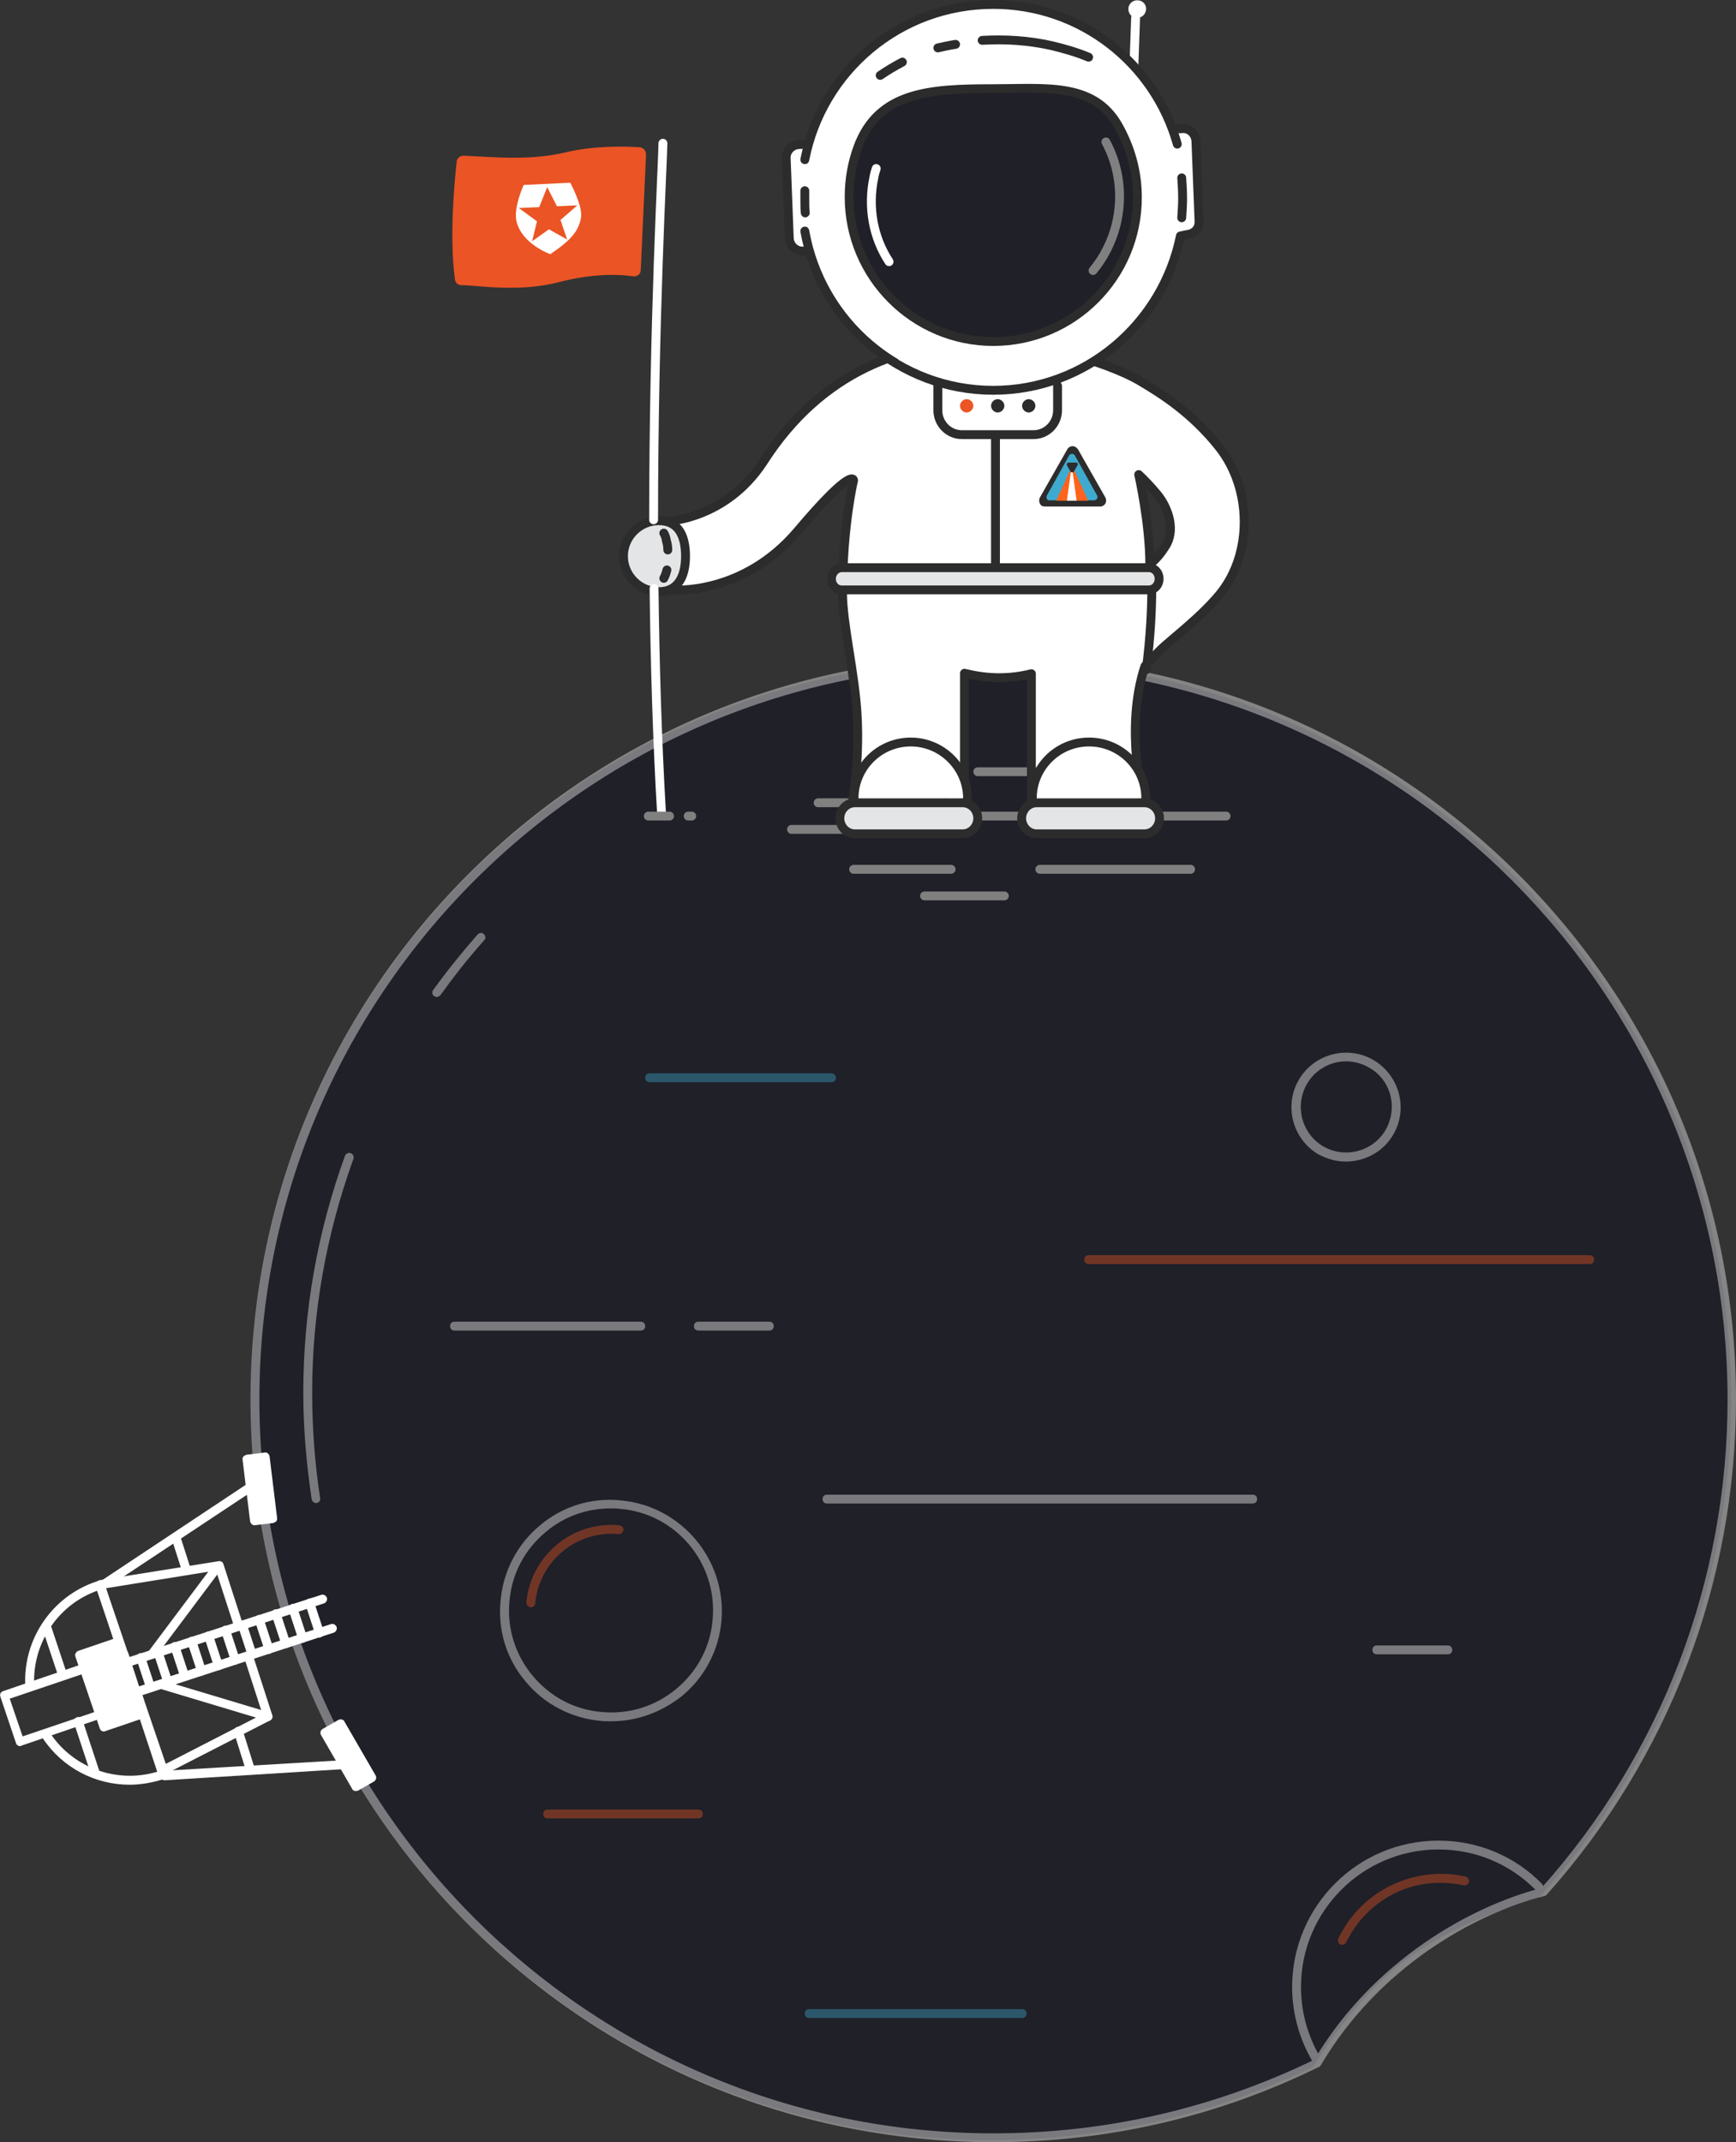 <svg id="Layer_1" xmlns="http://www.w3.org/2000/svg" viewBox="0 0 391.5 483"><rect x="0" y="0" width="391.5" height="483" fill="#333333" stroke="none"/><style>.st0{fill:#1f2028}.st1{opacity:.4}.st2{fill:#fff}.st3{fill:#3faad0}.st4{fill:#eb5424}.st5{fill:#2c2c2c}.st6,.st7{fill:none;stroke:gray;stroke-width:2;stroke-linecap:round;stroke-linejoin:round}.st7{stroke:#2c2c2c}.st8{fill:#e3e5e7}.st9{stroke:#fff;stroke-width:2;stroke-linecap:round;stroke-linejoin:round}.st10,.st9{fill:none}.st11{fill:#ff631c}.st12,.st13{stroke-width:2;stroke-linecap:round}.st12{stroke-linejoin:round;fill:#e3e5e7;stroke:#2c2c2c}.st13{fill:none;stroke:#fff;stroke-miterlimit:10}</style><title>Ambassador-spaceman-stand-up_Ambassador -v2 copy</title><path class="st0" d="M390.4 315.6c0 43.2-16.4 82.6-43.3 112.2-9.9 3.2-19.7 6.6-29.3 13.5-7.8 5.6-15.2 14.4-21.7 24.7-21.9 10.6-46.6 16.5-72.6 16.5-92.2 0-166.9-74.7-166.9-166.9s74.7-166.9 166.9-166.9 166.9 74.7 166.9 166.9z"/><g id="Ambassador-Page"><g id="Desktop---Black"><g id="Jumbo"><g id="_x2D_Ambassador-spaceman-stand-up_x5F_Ambassador--v2-copy"><g id="Layer_3" class="st1"><g id="Group"><path id="Shape" class="st2" d="M224 483c-92.4 0-167.5-75.1-167.5-167.5S131.6 148 224 148s167.5 75.1 167.5 167.5c0 41.3-15.2 81-42.7 111.7-.1.1-.3.3-.5.3-15.9 4-37.5 16.2-50.4 38.1-.1.2-.2.3-.4.4-23 11.3-47.7 17-73.5 17zm0-333c-91.3 0-165.5 74.2-165.5 165.5S132.7 481 224 481c25.4 0 49.7-5.6 72.4-16.6 13.2-22.2 35-34.5 51.2-38.7 27.1-30.3 42-69.4 42-110.2C389.5 224.2 315.3 150 224 150z"/><path id="Shape_1_" class="st2" d="M173.5 300h-16c-.6 0-1-.4-1-1s.4-1 1-1h16c.6 0 1 .4 1 1s-.4 1-1 1z"/><path id="Shape_2_" class="st2" d="M326.5 373h-16c-.6 0-1-.4-1-1s.4-1 1-1h16c.6 0 1 .4 1 1s-.4 1-1 1z"/><path id="Shape_3_" class="st2" d="M144.5 300h-42c-.6 0-1-.4-1-1s.4-1 1-1h42c.6 0 1 .4 1 1s-.4 1-1 1z"/><path id="Shape_4_" class="st2" d="M282.5 339h-96c-.6 0-1-.4-1-1s.4-1 1-1h96c.6 0 1 .4 1 1s-.4 1-1 1z"/><path id="Shape_5_" class="st3" d="M187.5 244h-41c-.6 0-1-.4-1-1s.4-1 1-1h41c.6 0 1 .4 1 1s-.4 1-1 1z"/><path id="Shape_6_" class="st4" d="M358.5 285h-113c-.6 0-1-.4-1-1s.4-1 1-1h113c.6 0 1 .4 1 1s-.4 1-1 1z"/><path id="Shape_7_" class="st3" d="M230.5 455h-48c-.6 0-1-.4-1-1s.4-1 1-1h48c.6 0 1 .4 1 1s-.4 1-1 1z"/><path id="Shape_8_" class="st4" d="M157.5 410h-34c-.6 0-1-.4-1-1s.4-1 1-1h34c.6 0 1 .4 1 1s-.4 1-1 1z"/><g id="Shape_9_"><path class="st2" d="M137.8 388.1c-.8 0-1.6 0-2.4-.1-6.6-.6-12.7-3.8-16.9-8.9-4.3-5.1-6.3-11.6-5.6-18.3.6-6.6 3.8-12.7 8.9-16.9 5.1-4.3 11.6-6.3 18.3-5.6 13.7 1.3 23.8 13.5 22.6 27.2l-1-.1 1 .1c-.6 6.6-3.8 12.7-8.9 16.9-4.7 3.7-10.2 5.7-16 5.7zm-.1-48c-5.3 0-10.5 1.8-14.6 5.3-4.7 3.9-7.7 9.4-8.2 15.6-.6 6.1 1.3 12.1 5.2 16.8 3.9 4.7 9.4 7.7 15.6 8.2 6.1.6 12.1-1.3 16.8-5.2 4.7-3.9 7.7-9.4 8.2-15.6 1.2-12.6-8.1-23.9-20.8-25-.8-.1-1.5-.1-2.2-.1z"/><path class="st4" d="M119.7 362.4c-.6-.1-1-.5-1-1.1 1-10.6 10.4-18.4 21-17.4.5.1 1 .5.9 1.1-.1.5-.5.9-1.1.9-9.5-.9-17.9 6.1-18.8 15.6 0 .5-.5.9-1 .9z"/></g><path id="Shape_10_" class="st2" d="M303.5 261.9c-2.2 0-4.3-.6-6.3-1.7-5.8-3.5-7.7-11.1-4.2-16.9s11.1-7.7 16.9-4.2c2.8 1.7 4.8 4.4 5.6 7.6.8 3.2.3 6.5-1.4 9.3-2.3 3.8-6.4 5.9-10.6 5.9zm.1-22.6c-3.5 0-6.9 1.8-8.8 5-2.9 4.9-1.3 11.2 3.5 14.1 4.9 2.9 11.2 1.3 14.1-3.5 1.4-2.4 1.8-5.1 1.2-7.8-.7-2.7-2.3-4.9-4.7-6.3-1.7-1-3.5-1.5-5.3-1.5z"/><g id="Shape_11_"><path class="st2" d="M296.9 465.3c-.3 0-.7-.2-.9-.5-3-5.1-4.6-10.9-4.6-16.8 0-18.2 14.8-33 33-33 8.8 0 17.1 3.4 23.3 9.7.4.4.4 1 0 1.4s-1 .4-1.4 0c-5.9-5.9-13.6-9.1-21.9-9.1-17.1 0-31 13.9-31 31 0 5.6 1.5 11 4.3 15.8.3.5.1 1.1-.4 1.4 0 0-.2.1-.4.1z"/><path class="st4" d="M302.7 438.5c-.1 0-.3 0-.4-.1-.5-.2-.7-.8-.5-1.3 3.3-6.9 9.4-11.9 16.8-13.8 4-1 8-1.1 11.9-.2.5.1.9.7.8 1.2-.1.5-.7.9-1.2.8-3.6-.8-7.3-.8-11 .1-6.8 1.7-12.4 6.4-15.5 12.7-.2.4-.6.6-.9.6z"/></g></g><path id="Shape_12_" class="st2" d="M98.5 224.8c-.2 0-.4-.1-.6-.2-.4-.3-.6-.9-.2-1.4 3.1-4.3 6.5-8.5 10-12.5.4-.4 1-.5 1.4-.1s.5 1 .1 1.4c-3.5 3.9-6.8 8.1-9.9 12.4-.2.2-.5.4-.8.4z"/><path id="Shape_13_" class="st2" d="M71.3 338.9c-.5 0-.9-.4-1-.8-1.2-7.9-1.9-16-1.9-24.1 0-18.4 3.2-36.3 9.4-53.4.2-.5.8-.8 1.3-.6s.8.8.6 1.3c-6.1 16.9-9.3 34.6-9.3 52.7 0 8 .6 16 1.8 23.8.1.5-.3 1.1-.9 1.1.1 0 .1 0 0 0z"/></g><g id="Layer_1_1_"><g id="Group_3_"><path id="Shape_37_" class="st2" d="M37.1 401.4c-.4 0-.8-.3-.9-.7l-14.5-42.6c-.1-.4 0-.9.4-1.2l36-23.9c.5-.3 1.1-.2 1.4.3.3.5.2 1.1-.3 1.4l-35.3 23.4 14 41.1 40.7-2.4c.6 0 1 .4 1.1.9s-.4 1-.9 1.1l-41.7 2.6z"/><path id="Shape_38_" class="st2" d="M36.5 400.3c-.1 0-.3 0-.4-.1-.3-.1-.5-.3-.6-.6l-13.9-42c-.1-.3-.1-.6.1-.8.2-.3.4-.4.7-.5l26.9-4.3c.5-.1 1 .2 1.1.7l11 34c.2.5-.1 1-.5 1.2l-24 12.3c-.1.1-.3.1-.4.1zm-12.6-42.2L37 397.9l22.2-11.4-10.5-32.4-24.8 4z"/><path id="Shape_39_" class="st2" d="M30.5 379c-.2 0-.4-.1-.6-.2-.4-.3-.5-1-.2-1.4l18-24c.3-.4 1-.5 1.4-.2s.5 1 .2 1.4l-18 24c-.2.3-.5.4-.8.4z"/><path id="Shape_40_" class="st2" d="M60.5 388h-.3l-30-9c-.5-.2-.8-.7-.7-1.2.2-.5.7-.8 1.2-.7l30 9c.5.2.8.7.7 1.2-.1.4-.5.7-.9.7z"/><path id="Rectangle-path" class="st2" d="M55.66 329.106l4.068-.504 1.722 13.894-4.07.504z"/><path id="Shape_41_" class="st2" d="M57.4 343.9c-.5 0-.9-.4-1-.9l-1.7-13.9c0-.3 0-.5.2-.7s.4-.3.7-.4l4.1-.5c.5-.1 1 .3 1.1.9l1.7 13.9c0 .3 0 .5-.2.7s-.4.3-.7.4l-4.2.5zm-.6-14l1.5 11.9 2.1-.3-1.5-11.9-2.1.3z"/><path id="Rectangle-path_1_" class="st2" d="M73.295 390.765l3.55-2.05 7 12.124-3.55 2.05z"/><path id="Shape_42_" class="st2" d="M80.3 403.8H80c-.3-.1-.5-.2-.6-.5l-7-12.1c-.3-.5-.1-1.1.4-1.4l3.5-2c.2-.1.5-.2.8-.1s.5.2.6.5l7 12.1c.3.5.1 1.1-.4 1.4l-3.5 2c-.2.1-.4.1-.5.1zm-5.7-12.7l6 10.4 1.8-1-6-10.4-1.8 1z"/><path id="Shape_43_" class="st2" d="M6.7 381c-.5 0-1-.4-1-1-.5-10.5 6.1-20.1 16-23.4.5-.2 1.1.1 1.3.6s-.1 1.1-.6 1.3c-9.1 3-15.1 11.8-14.7 21.4 0 .6-.4 1.1-1 1.1z"/><path id="Shape_44_" class="st2" d="M29.2 402.4c-7.7 0-15.1-3.8-19.5-10.4-.3-.5-.2-1.1.3-1.4.5-.3 1.1-.2 1.4.3 5.4 8 15.5 11.4 24.6 8.4.5-.2 1.1.1 1.3.6s-.1 1.1-.6 1.3c-2.6.8-5.1 1.2-7.5 1.2z"/><path id="Shape_45_" class="st2" d="M4.5 393.7c-.4 0-.8-.3-.9-.7L.1 382.6c-.1-.3-.1-.5 0-.8.1-.2.3-.4.6-.5l26.9-9.2c.3-.1.5-.1.8 0 .2.1.4.3.5.6l3.5 10.4c.1.3.1.5-.1.8-.1.2-.3.4-.6.5l-26.9 9.2c-.1.1-.2.1-.3.1zM2.2 383l2.9 8.5 25.1-8.5-2.9-8.5L2.2 383z"/><path id="Rectangle-path_2_" class="st2" d="M17.877 373.194L26.4 370.3l5.5 16.19-8.523 2.896z"/><path id="Shape_46_" class="st2" d="M23.4 390.4c-.4 0-.8-.3-.9-.7L17 373.5c-.1-.3-.1-.5.1-.8.1-.2.3-.4.6-.5l8.5-2.9c.5-.2 1.1.1 1.3.6l5.5 16.2c.1.3.1.5-.1.8-.1.2-.3.4-.6.5l-8.5 2.9c-.2.1-.3.1-.4.1zm-4.2-16.6l4.9 14.3 6.6-2.3-4.9-14.3-6.6 2.3z"/><path id="Shape_47_" class="st2" d="M42.1 355.1c-.4 0-.8-.3-1-.7l-2.4-7.5c-.2-.5.1-1.1.6-1.3.5-.2 1.1.1 1.3.6l2.4 7.5c.2.5-.1 1.1-.6 1.3-.1.1-.2.1-.3.1z"/><path id="Rectangle-path_3_" class="st5" d="M29.65 374.923l41.1-13.306 2.188 6.755-41.1 13.306z"/><g id="Shape_48_"><path class="st2" d="M31.2 382.4c-.4 0-.8-.3-1-.7-.2-.5.1-1.1.6-1.3l43.8-14.2c.5-.2 1.1.1 1.3.6s-.1 1.1-.6 1.3l-43.8 14.3h-.3zm-2.2-6.6c-.4 0-.8-.3-1-.7-.2-.5.1-1.1.6-1.3l43.8-14.2c.5-.2 1.1.1 1.3.6s-.1 1.1-.6 1.3l-43.8 14.2c-.1 0-.2.1-.3.1z"/><path class="st2" d="M72.1 369.2c-.4 0-.8-.3-1-.7l-2.2-6.7c-.2-.5.1-1.1.6-1.3s1.1.1 1.3.6l2.2 6.7c.2.5-.1 1.1-.6 1.3-.1.1-.2.1-.3.1zm-3.8 1.2c-.4 0-.8-.3-1-.7l-2.2-6.7c-.2-.5.1-1.1.6-1.3.5-.2 1.1.1 1.3.6l2.2 6.7c.2.5-.1 1.1-.6 1.3-.1.1-.2.1-.3.1zm-3.8 1.2c-.4 0-.8-.3-1-.7l-2.2-6.7c-.2-.5.1-1.1.6-1.3.5-.2 1.1.1 1.3.6l2.2 6.7c.2.5-.1 1.1-.6 1.3-.1.1-.2.1-.3.1zm-3.8 1.3c-.4 0-.8-.3-1-.7l-2.2-6.7c-.2-.5.1-1.1.6-1.3.5-.2 1.1.1 1.3.6l2.2 6.7c.2.5-.1 1.1-.6 1.3-.1.1-.2.1-.3.1zm-3.8 1.2c-.4 0-.8-.3-1-.7l-2.2-6.7c-.2-.5.1-1.1.6-1.3.5-.2 1.1.1 1.3.6l2.2 6.7c.2.5-.1 1.1-.6 1.3-.1.1-.2.1-.3.1zm-3.8 1.2c-.4 0-.8-.3-1-.7l-2.2-6.7c-.2-.5.1-1.1.6-1.3.5-.2 1.1.1 1.3.6l2.2 6.7c.2.5-.1 1.1-.6 1.3-.1.1-.2.1-.3.1zm-3.8 1.3c-.4 0-.8-.3-1-.7l-2.2-6.7c-.2-.5.1-1.1.6-1.3.5-.2 1.1.1 1.3.6l2.2 6.7c.2.5-.1 1.1-.6 1.3-.1 0-.2.1-.3.1zm-3.8 1.2c-.4 0-.8-.3-1-.7l-2.2-6.7c-.2-.5.1-1.1.6-1.3.5-.2 1.1.1 1.3.6l2.2 6.7c.2.5-.1 1.1-.6 1.3-.1.1-.2.1-.3.1zm-3.8 1.2c-.4 0-.8-.3-1-.7l-2.2-6.7c-.2-.5.1-1.1.6-1.3.5-.2 1.1.1 1.3.6l2.2 6.7c.2.5-.1 1.1-.6 1.3-.1.1-.2.1-.3.1zm-3.8 1.3c-.4 0-.8-.3-1-.7l-2.2-6.7c-.2-.5.1-1.1.6-1.3.5-.2 1.1.1 1.3.6l2.2 6.7c.2.5-.1 1.1-.6 1.3-.1 0-.2.1-.3.1zm-3.9 1.2c-.4 0-.8-.3-1-.7l-2.2-6.7c-.2-.5.1-1.1.6-1.3.5-.2 1.1.1 1.3.6l2.2 6.7c.2.5-.1 1.1-.6 1.3 0 .1-.1.1-.3.1z"/></g><path id="Shape_49_" class="st2" d="M21.5 401c-.4 0-.8-.3-.9-.7l-3.9-11.8c-.2-.5.1-1.1.6-1.3s1.1.1 1.3.6l3.9 11.8c.2.5-.1 1.1-.6 1.3-.2.1-.3.1-.4.1z"/><path id="Shape_50_" class="st2" d="M14.1 378.8c-.4 0-.8-.3-.9-.7l-3.6-10.8c-.2-.5.1-1.1.6-1.3.5-.2 1.1.1 1.3.6l3.6 10.8c.2.5-.1 1.1-.6 1.3-.2.1-.3.1-.4.1z"/><path id="Shape_51_" class="st2" d="M56.5 400c-.4 0-.8-.3-1-.7l-2.7-8.6c-.2-.5.1-1.1.6-1.3s1.1.1 1.3.6l2.7 8.6c.2.5-.1 1.1-.6 1.3-.1.1-.2.1-.3.1z"/></g><g id="astronaut"><path id="Fill-23" class="st2" d="M274.8 100.8c-6-7.6-12.8-12-18.1-15.1-9.4-5.5-50.8-12-69 1 0 0-8.4 7.8-14.1 16.3s-9.8 10.8-23 14.5l.8 15.5s18.1.3 29.5-14.5c6.1-8 11.5-10.2 11.5-10.2s-2.4 9.7-2.5 25.2c0 7.3 2.8 18.3 3.3 27.8.6 10.7-1.1 19.7-1.1 19.7h25.3v-29.2c2.5.6 5.1 1 7.7 1s5-.3 7.4-.9V181h25.3s-4.4-16.7.3-30.8c1.2-1.2 3-3.4 5.2-5.2 4.2-3.6 8.6-7.2 11.9-11.3 7.2-9.2 7-23.6-.4-32.9m-18 6.2c1.4 1.3 2.8 2.8 4.3 4.6 2.4 3 4.1 8 1.7 11.6-.9 1.4-1.7 2.5-3.5 4.1 0-9.4-2.5-20.3-2.5-20.3"/><path id="Stroke-5" class="st6" d="M184.5 181h29"/><path id="Stroke-7" class="st6" d="M178.5 187h20"/><path id="Stroke-11" class="st6" d="M208.5 202h18"/><path id="Stroke-13" class="st6" d="M247.5 184h29"/><path id="Stroke-15" class="st6" d="M234.5 196h34"/><path id="Stroke-17" class="st6" d="M220.5 174h29"/><path id="Stroke-19" class="st6" d="M217.5 184h14"/><path id="Stroke-21" class="st6" d="M192.5 196h22"/><path id="Stroke-25" class="st7" d="M256.8 107c1.4 1.3 2.8 2.8 4.3 4.6 2.4 3 4.1 8 1.7 11.6-.9 1.4-1.7 2.5-3.5 4.1 0-9.4-2.5-20.3-2.5-20.3zm-64.3 1.3s-2.4 9.7-2.5 25.2c0 7.3 2.8 18.3 3.3 27.8.6 10.7-1.1 19.7-1.1 19.7h25.3v-29.2c2.5.6 5.1 1 7.7 1s5-.3 7.4-.9V181h25.3s-4.4-16.7.3-30.8c1.2-1.2 3-3.4 5.2-5.2 4.2-3.6 8.6-7.2 11.9-11.3 7.2-9.1 7-23.5-.3-32.8-6-7.6-12.8-12-18.1-15.1-9.4-5.5-58.1-23.4-84.8 18.4-8.4 12.8-21.4 13.3-21.4 13.3l.8 15.5s15.9 1.5 28.4-13.3 12.6-11.4 12.6-11.4z"/><path id="Fill-27" class="st8" d="M217.1 188h-24.3c-1.9 0-3.4-1.6-3.4-3.5s1.5-3.5 3.4-3.5h24.3c1.9 0 3.4 1.6 3.4 3.5s-1.5 3.5-3.4 3.5"/><path id="Stroke-29" class="st7" d="M217.1 188h-24.3c-1.9 0-3.4-1.6-3.4-3.5s1.5-3.5 3.4-3.5h24.3c1.9 0 3.4 1.6 3.4 3.5s-1.5 3.5-3.4 3.5z"/><path id="Fill-31" class="st8" d="M258.1 188h-24.3c-1.9 0-3.4-1.6-3.4-3.5s1.5-3.5 3.4-3.5h24.3c1.9 0 3.4 1.6 3.4 3.5s-1.5 3.5-3.4 3.5"/><path id="Stroke-33" class="st7" d="M258.1 188h-24.3c-1.9 0-3.4-1.6-3.4-3.5s1.5-3.5 3.4-3.5h24.3c1.9 0 3.4 1.6 3.4 3.5s-1.5 3.5-3.4 3.5z"/><g id="Group-38"><path id="Fill-35" class="st2" d="M192.6 180c0-7 5.7-12.7 12.8-12.7 7 0 12.8 5.7 12.8 12.7"/><path id="Stroke-37" class="st7" d="M192.6 180c0-7 5.7-12.7 12.8-12.7 7 0 12.8 5.7 12.8 12.7"/></g><g id="Group-42"><path id="Fill-39" class="st2" d="M232.8 180c0-7 5.7-12.7 12.8-12.7s12.8 5.7 12.8 12.7"/><path id="Stroke-41" class="st7" d="M232.8 180c0-7 5.7-12.7 12.8-12.7s12.8 5.7 12.8 12.7"/></g><path id="Stroke-45" class="st7" d="M224.5 99v28"/><path id="Stroke-47" class="st7" d="M238.5 87v5.5c0 3-2.4 5.5-5.4 5.5h-16.2c-3 0-5.4-2.5-5.4-5.5V87"/><path id="Fill-49" class="st4" d="M219.5 91.5c0 .8-.7 1.5-1.5 1.5s-1.5-.7-1.5-1.5.7-1.5 1.5-1.5 1.5.7 1.5 1.5"/><path id="Fill-51" class="st5" d="M226.5 91.5c0 .8-.7 1.5-1.5 1.5s-1.5-.7-1.5-1.5.7-1.5 1.5-1.5 1.5.7 1.5 1.5"/><path id="Fill-53" class="st5" d="M233.5 91.5c0 .8-.7 1.5-1.5 1.5s-1.5-.7-1.5-1.5.7-1.5 1.5-1.5 1.5.7 1.5 1.5"/><g id="Group-58"><path id="Fill-55" class="st2" d="M259.5 125.6s1 10-1 25.4"/><path id="Stroke-57" class="st7" d="M259.5 125.6s1 10-1 25.4"/></g><path id="Fill-59" class="st8" d="M259.1 133h-69.3c-1.3 0-2.3-1.1-2.3-2.5s1.1-2.5 2.3-2.5h69.3c1.3 0 2.3 1.1 2.3 2.5s-1 2.5-2.3 2.5"/><path id="Stroke-61" class="st7" d="M259.1 133h-69.3c-1.3 0-2.3-1.1-2.3-2.5s1.1-2.5 2.3-2.5h69.3c1.3 0 2.3 1.1 2.3 2.5s-1 2.5-2.3 2.5z"/><path id="Stroke-63" class="st9" d="M256.1 4l-.6 17"/><path id="Fill-65" class="st2" d="M258.4 2.5c-.3 1.1-1.3 1.7-2.4 1.5-1.1-.3-1.7-1.3-1.5-2.4.3-1.1 1.3-1.7 2.4-1.5 1.1.2 1.8 1.3 1.5 2.4"/><path id="Fill-67" class="st2" d="M224.3 76.9c-18 0-32.6-14.6-32.5-32.7 0-4 .7-7.8 2-11.3 4.6-12.4 16.3-13.1 30.3-13.1 12.1 0 22.9-1.5 28.5 8.2 2.8 4.8 4.3 10.4 4.3 16.3 0 18.1-14.6 32.7-32.6 32.6m46.2-27.2l-.7-17.8c-.1-1.6-1.4-2.8-3-2.8l-1.9.4c-5.4-14.9-18.8-26.3-35.6-28.2-23.6-2.7-44.8 14.3-47.5 37.9s14.3 44.9 37.9 47.6c22.2 2.5 42.4-12.4 46.9-34h1.2c1.5-.1 2.7-1.5 2.7-3.1"/><g id="Group-72"><path id="Fill-69" class="st2" d="M182.1 56.6h-1c-1.6.1-3-1.2-3.1-2.8l-.7-18.1c-.1-1.6 1.2-3 2.8-3.1l2-.1"/><path id="Stroke-71" class="st7" d="M182.1 56.6h-1c-1.6.1-3-1.2-3.1-2.8l-.7-18.1c-.1-1.6 1.2-3 2.8-3.1l2-.1"/></g><path id="Stroke-73" class="st7" d="M181.5 36c3.9-20 21.4-35 42.5-35 19.8 0 36.4 13.3 41.5 31.5"/><path id="Stroke-75" class="st7" d="M264.5 29.1l2.2-.1c1.6-.1 2.9 1.2 3 2.8l.7 18c.1 1.6-.9 2.9-2.8 3.1l-1.4.3C262.2 73 244.8 88 224 88c-21.2 0-38.9-15.5-42.5-35.9"/><g id="Group-80"><path id="Fill-77" class="st2" d="M267.5 40.1c.1 1.5.2 3 .2 4.6 0 1.5-.1 2.9-.2 4.4"/><path id="Stroke-79" class="st7" d="M266.5 40.1c.1 1.5.2 3 .2 4.6 0 1.5-.1 2.9-.2 4.4"/></g><path id="Fill-81" class="st0" d="M256.5 44.5c0 18-14.6 32.5-32.5 32.5s-32.5-14.6-32.5-32.6c0-4 .7-7.8 2-11.3 4.6-12.4 16.2-13.1 30.2-13.1 12 0 22.8-1.5 28.4 8.2 2.8 4.9 4.4 10.4 4.4 16.3"/><path id="Stroke-83" class="st7" d="M256.5 44.5c0 18-14.6 32.5-32.5 32.5s-32.5-14.6-32.5-32.6c0-4 .7-7.8 2-11.3 4.6-12.4 16.2-13.1 30.2-13.1 12 0 22.8-1.5 28.4 8.2 2.8 4.9 4.4 10.4 4.4 16.3z"/><path id="Stroke-85" class="st7" d="M181.6 48c-.1-1.1-.1-2.3-.1-3.4V43"/><path id="Stroke-87" class="st9" d="M200.5 59c-3.5-5.3-4.9-12.2-3.4-19.1.1-.6.3-1.3.5-1.9"/><path id="Stroke-89" class="st6" d="M249.4 32c3 5.6 3.9 12.1 2.3 18.7-1 3.9-2.8 7.4-5.2 10.3"/><path id="Stroke-91" class="st7" d="M221.5 9.1c5.1-.3 10.4 0 15.7 1.2 2.9.7 5.7 1.5 8.3 2.6"/><path id="Stroke-93" class="st7" d="M211.5 10.8c1.3-.3 2.7-.6 4-.8"/><path id="Stroke-95" class="st7" d="M198.5 17c1.6-1.1 3.3-2.1 5-3"/></g></g><g id="Page-1"><g id="Group-11"><path id="Fill-8" class="st5" d="M235.6 114.2c-.5 0-.9-.2-1.1-.7-.2-.4-.2-.9 0-1.3l6.2-10.9c.2-.4.7-.7 1.2-.7s.9.3 1.2.7l6.2 10.9c.2.4.2.9 0 1.3s-.7.7-1.1.7h-12.6z"/><path id="Fill-10" class="st3" d="M236.1 111.7l5-9c.3-.5 1-.5 1.3 0l5 9c.3.5-.1 1.1-.7 1.1h-10c-.5.1-.9-.5-.6-1.1"/><path class="st10" d="M145.5 186.8c-.8.4-1.7.5-2.5.4-.1-.6.3-1.3 1-1.5"/></g><path class="st11" d="M241.8 105l-3.6 7.9h7.2z"/><path class="st2" d="M241.7 105l-1.1 7.9h2.2z"/><path class="st5" d="M242.2 106.3l.8-1.4c.2-.3 0-.6-.4-.6H241c-.3 0-.5.3-.4.6l.8 1.4c.2.3.6.3.8 0z"/></g></g></g></g></g><path id="Stroke-3" class="st12" d="M154.6 125.4c0 4.4-1.6 8-6 8s-8-3.6-8-8 3.6-8 8-8c4.5 0 6 3.6 6 8z"/><path class="st7" d="M150.4 128.5c-.1.3-.1.5-.2.7-.1.4-.3.8-.5 1.2m0-10.2c.3.5.5 1.1.6 1.8.2.6.3 1.3.3 2"/><path class="st13" d="M147.5 132.7c.2 16.6.7 34 1.7 50.9m.3-151.3c0 3.4-2.1 40-2.1 84.9"/><path class="st6" d="M151 184h-4.8m9 0h.8"/><path class="st4" d="M145.7 34.8c0-.8-.6-1.5-1.4-1.6-3-.2-10.2-.4-16.5 1.1-7.9 1.9-15.4 1.2-23.2.8-.8 0-1.5.5-1.6 1.3-.5 4.3-1.7 17.2-.4 26.6.1.8.7 1.3 1.5 1.3 3.4 0 12.9 1.7 22-.7 8.1-2.1 14-1.7 16.7-1.3.9.1 1.7-.5 1.7-1.4l1.2-26.1z"/><g id="flag"><path id="Fill-7" class="st2" d="M126.4 49.6l1.5 4.4-4.1-2.3-3.8 2.7 1.1-4.5-4.1-3 4.6-.2 1.8-4.5 2.2 4.3 4.6-.2-3.8 3.3zm2.2-8.4l-10.5.5s-2.4 5.2-1.6 8.3c1.3 5.1 7.6 7.3 7.6 7.3 5.1-3.4 6.3-5.4 6.9-8s-2.4-8.1-2.4-8.1z"/></g></svg>